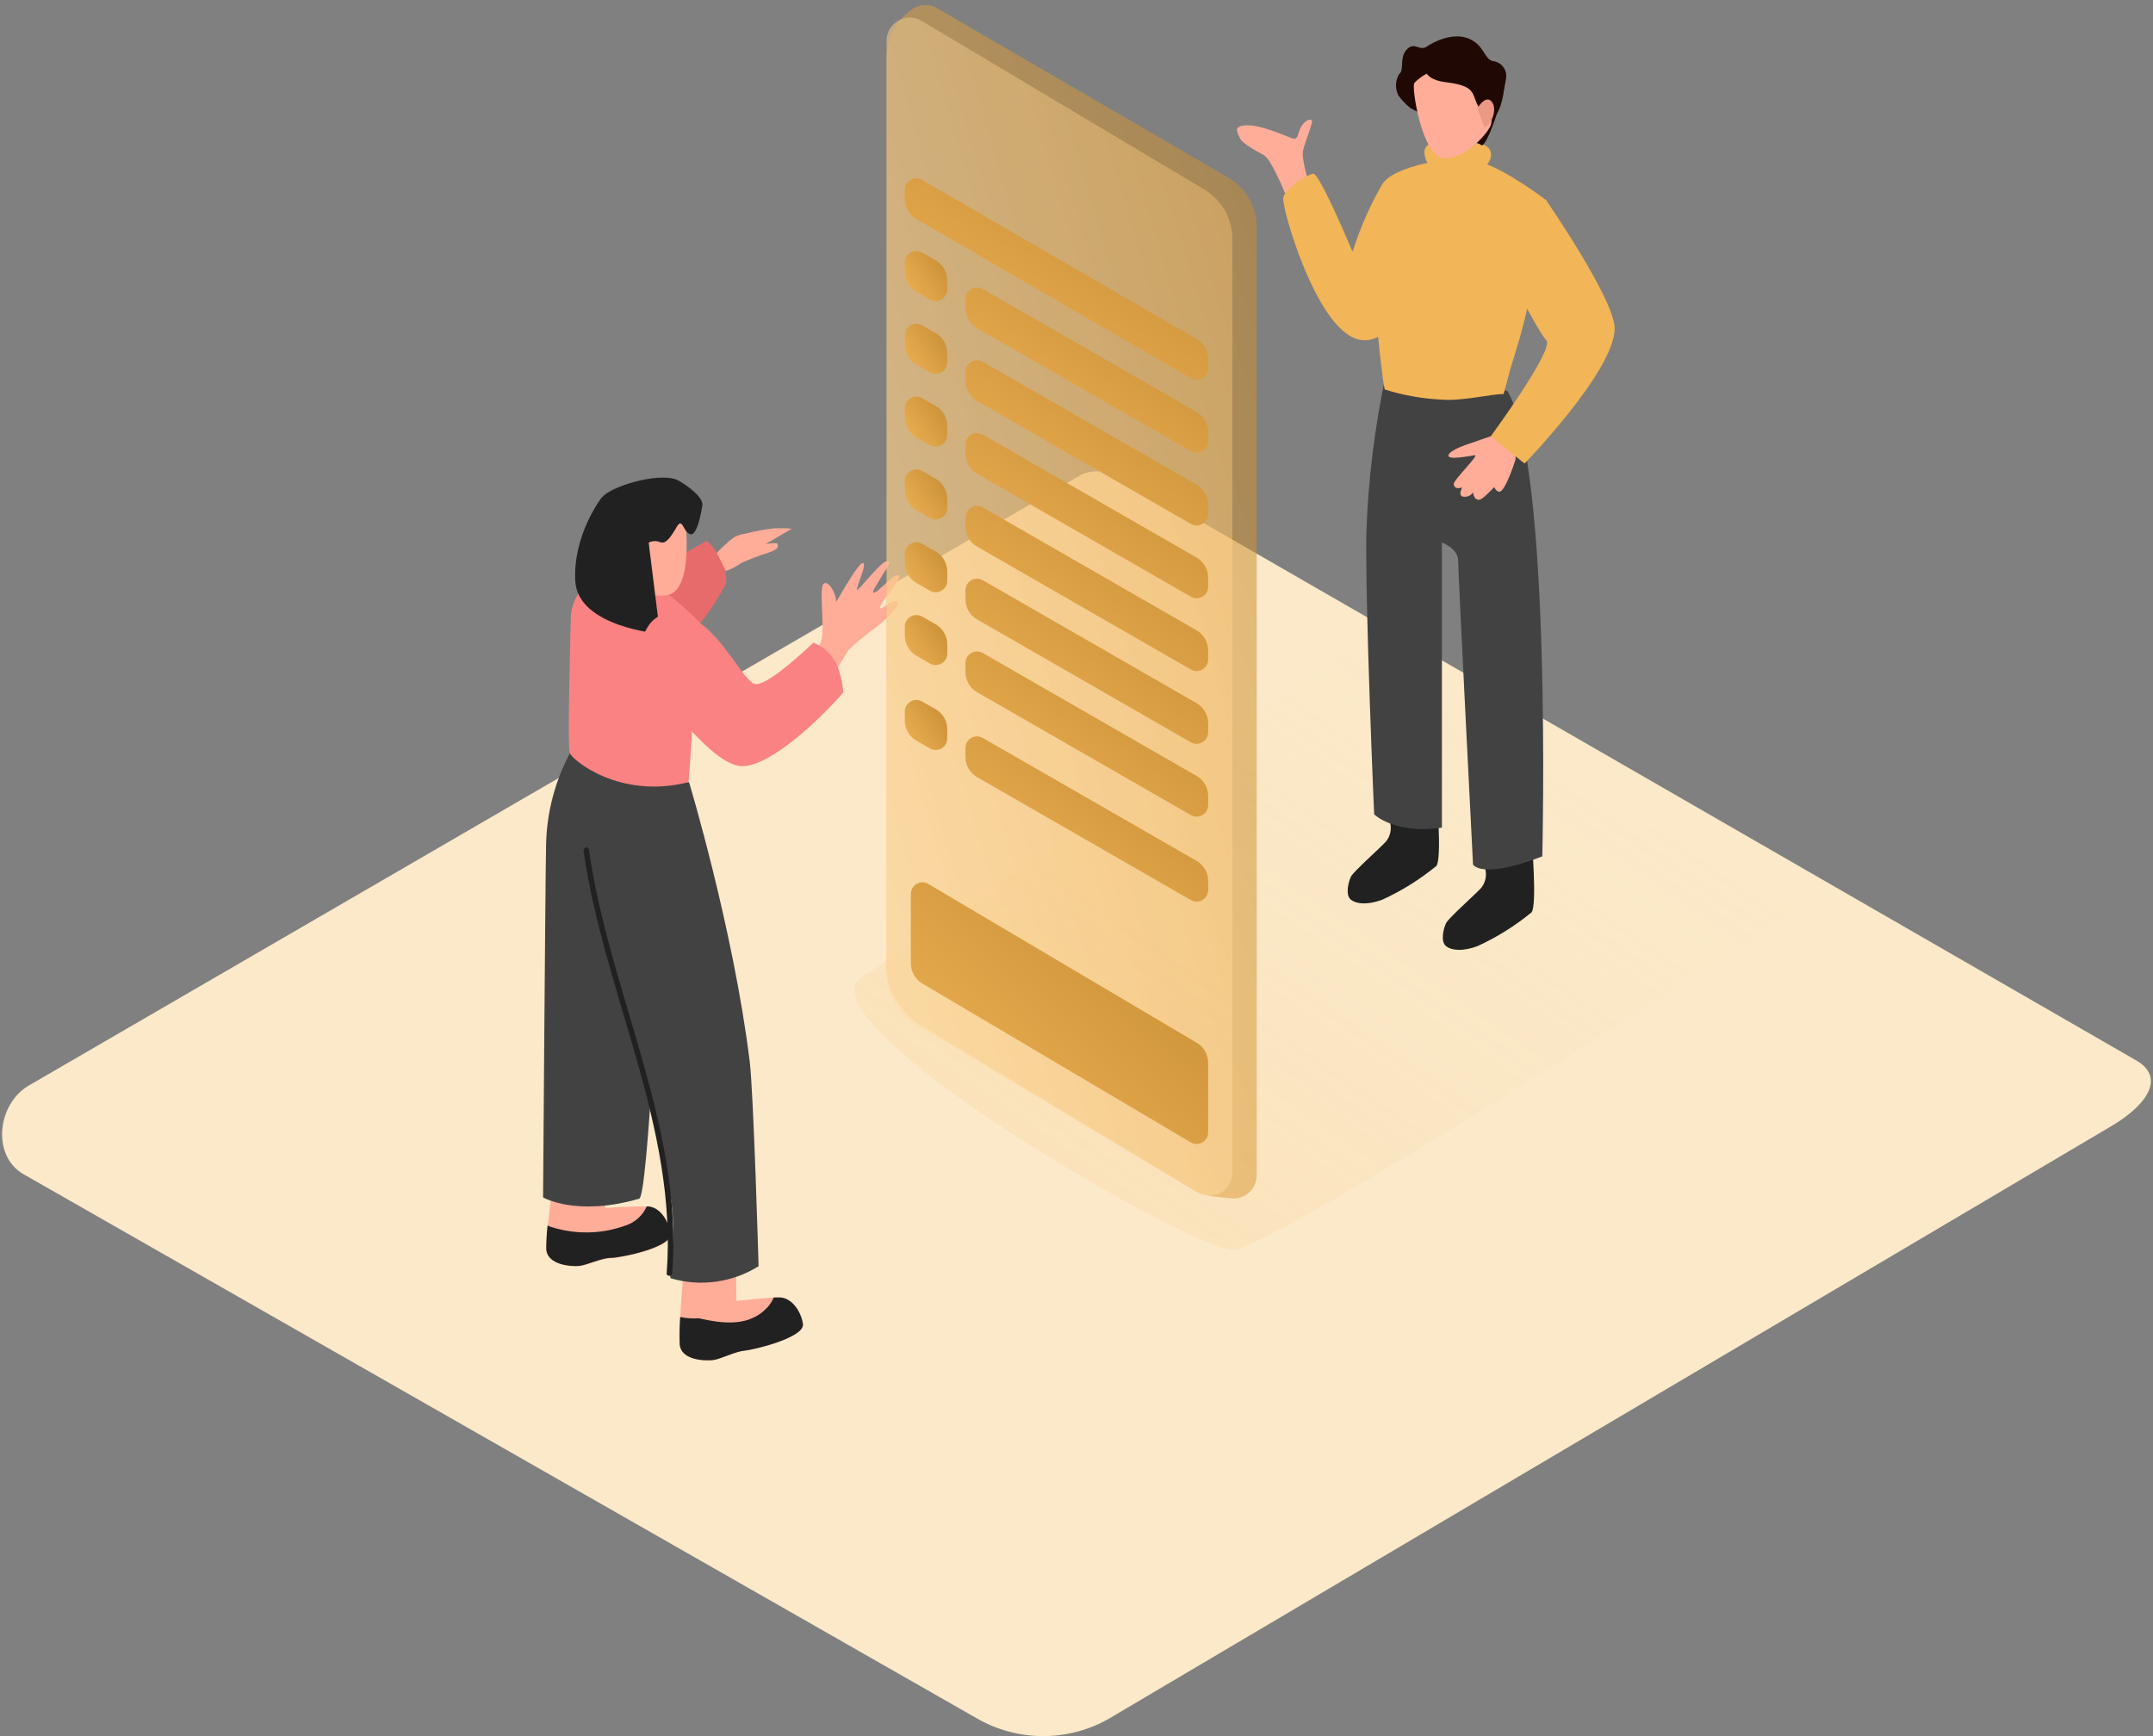 <svg width="186" height="150" viewBox="0 0 186 150" fill="none" xmlns="http://www.w3.org/2000/svg">
<rect x="0" y="0" width="186" height="150" fill="#808080" stroke="none"/>
<path d="M95.746 148.526L182.211 97.41C184.965 95.845 187.323 93.326 184.642 91.673L97.864 41.667C96.56 40.859 94.583 40.332 93.264 41.099L2.506 93.78C-0.248 95.376 -0.738 99.846 2.016 101.442L84.35 148.443C86.077 149.448 88.038 149.985 90.037 150C92.036 150.014 94.004 149.506 95.746 148.526Z" fill="#FBE9C9"/>
<path opacity="0.2" d="M74.497 84.391C68.626 88.165 102.802 107.978 106.471 107.978C110.14 107.978 155.218 78.625 155.218 78.625L115.906 56.61C108.043 61.502 80.367 80.617 74.497 84.391Z" fill="url(#paint0_linear)"/>
<path d="M113.007 15.538C113.007 15.538 112.411 13.675 112.577 12.98C112.743 12.285 113.241 11.07 113.34 10.593C113.438 10.116 112.706 10.339 112.374 11.008C112.042 11.678 112.177 12.145 111.575 11.932C110.973 11.719 108.913 10.77 107.683 10.826C106.453 10.884 106.92 11.449 107.118 11.932C107.315 12.415 108.55 13.047 109.193 13.411C109.837 13.774 111.02 16.701 111.02 16.701" fill="#FFAC99"/>
<path d="M120.116 71.156C120.171 71.428 120.165 71.709 120.098 71.978C120.032 72.247 119.907 72.498 119.732 72.713C119.151 73.341 116.924 75.308 116.712 75.739C116.499 76.169 116.193 77.332 116.712 77.736C117.231 78.141 118.206 78.183 119.415 77.736C121.091 76.969 122.661 75.989 124.086 74.82C124.604 74.239 124.086 68.23 124.086 68.23C124.086 68.23 120.972 67.467 119.934 68.23L120.116 71.156Z" fill="#212121"/>
<path d="M128.335 75.169C128.39 75.441 128.384 75.721 128.318 75.99C128.252 76.26 128.126 76.511 127.951 76.726C127.37 77.354 125.144 79.32 124.931 79.751C124.719 80.182 124.412 81.344 124.931 81.749C125.45 82.154 126.426 82.195 127.635 81.749C129.311 80.982 130.88 80.002 132.305 78.833C132.824 78.251 132.305 72.242 132.305 72.242C132.305 72.242 129.192 71.48 128.154 72.242L128.335 75.169Z" fill="#212121"/>
<path d="M119.737 32.326C118.768 36.827 118.201 41.404 118.04 46.005C117.937 52.611 118.715 70.363 118.715 70.363C118.715 70.363 120.542 72.123 124.568 71.505V46.872C124.568 46.872 125.97 47.391 125.97 48.428C125.97 49.466 127.256 74.697 127.256 74.697C127.256 74.697 127.973 76.03 133.24 73.991C133.24 73.991 134.089 40.245 130.218 33.769" fill="#424242"/>
<path d="M129.898 34.049C128.974 34.013 126.39 34.661 124.631 34.532C122.932 34.459 121.25 34.162 119.628 33.65C119.561 33.338 119.504 33.011 119.457 32.653C118.289 23.629 118.601 17.298 119.457 15.866C120.313 14.434 125.445 13.303 127.76 13.951C130.074 14.6 133.608 17.319 133.608 17.319C133.608 17.319 132.648 24.978 130.93 30.422C130.453 31.953 130.453 31.953 129.898 34.049Z" fill="#F2B557"/>
<path d="M126.639 15.019C125.368 15.247 123.847 15.107 123.339 14.137C123.095 13.67 122.82 12.834 123.417 12.492C123.769 12.279 127.625 12.258 128.222 12.523C129.166 12.943 128.87 14.054 128.118 14.51C127.659 14.765 127.158 14.937 126.639 15.019Z" fill="#F2B557"/>
<path d="M128.969 5.274C128.227 5.144 128.248 3.904 126.893 3.339C125.539 2.773 123.889 3.588 123.261 4.024C122.633 4.459 122.223 3.572 121.554 4.252C120.884 4.932 121.31 5.98 120.926 6.354L120.874 6.395C120.706 6.676 120.613 6.995 120.603 7.322C120.593 7.649 120.667 7.973 120.817 8.263C121.113 8.667 121.462 9.03 121.855 9.343L128.051 12.57C128.798 12.051 130.235 7.07 130.126 6.447C130.097 6.148 129.966 5.869 129.756 5.655C129.545 5.442 129.267 5.307 128.969 5.274Z" fill="#200904"/>
<path d="M122.192 7.167C121.912 7.468 122.835 13.441 124.657 13.659C126.478 13.877 128.616 11.469 128.808 10.753C129 10.037 128.886 6.213 128.149 5.854C127.412 5.496 123.894 5.336 122.192 7.167Z" fill="#FFAC99"/>
<path d="M123.042 5.445C123.042 5.445 122.684 6.836 124.858 7.096C127.033 7.355 127.178 7.843 127.453 8.606C127.936 10.033 129.461 11.719 129.985 7.402C129.985 7.194 128.429 4.252 126.763 4.024C125.097 3.795 123.042 5.445 123.042 5.445Z" fill="#200904"/>
<path d="M127.626 9.362C127.626 9.362 128.306 8.19 128.835 8.745C129.364 9.3 128.98 10.613 128.264 11.023" fill="#EB9885"/>
<path d="M119.442 15.872C118.364 17.733 117.494 19.706 116.847 21.756C116.847 21.756 114.003 14.938 113.453 15.01C112.903 15.083 111.004 16.287 110.859 17.086C110.713 17.885 113.671 28.373 117.319 29.322C120.967 30.272 123.027 22.172 123.027 22.172" fill="#F2B557"/>
<path d="M59.952 59.01L59.558 59.248L60.341 59.757L58.816 59.69L58.333 59.975L60.035 60.027L60.082 61.106L60.559 60.821L60.502 59.861L61.296 60.38L61.696 60.141L59.952 59.01Z" fill="white"/>
<path d="M62.002 57.789L61.607 58.023L61.908 59.33L60.715 58.557L60.315 58.796L62.059 59.927L62.453 59.688L62.163 58.386L63.351 59.159L63.745 58.92L62.002 57.789Z" fill="white"/>
<path d="M68.467 58.694C68.467 58.694 70.543 56.514 70.927 55.425C71.311 54.335 70.693 50.713 71.176 50.417C71.659 50.121 72.317 51.543 72.214 51.974C72.214 52.02 72.214 52.005 72.24 51.974C72.292 51.914 72.336 51.848 72.369 51.776C72.535 51.507 72.691 51.258 72.852 50.967C73.06 50.614 73.272 50.261 73.49 49.929C73.682 49.616 73.892 49.315 74.118 49.026C74.206 48.917 74.404 48.606 74.57 48.653C74.591 48.659 74.611 48.673 74.624 48.692C74.637 48.711 74.643 48.733 74.642 48.756C74.638 49.004 74.587 49.249 74.492 49.478C74.414 49.711 74.331 49.945 74.253 50.178C74.175 50.412 74.118 50.557 74.066 50.754C74.066 50.796 73.999 50.967 74.066 50.962C74.134 50.956 74.108 50.962 74.118 50.931C74.347 50.721 74.558 50.493 74.751 50.251C75.052 49.908 75.353 49.566 75.67 49.239C75.822 49.075 75.983 48.919 76.152 48.772C76.28 48.641 76.436 48.541 76.609 48.481C77.128 48.398 76.401 49.446 76.339 49.519C76.121 49.888 75.888 50.246 75.675 50.619C75.639 50.681 75.338 51.138 75.457 51.206C75.477 51.213 75.499 51.213 75.519 51.206C75.675 51.14 75.817 51.047 75.94 50.931C76.121 50.78 76.293 50.619 76.459 50.464C76.625 50.308 76.806 50.142 76.978 49.991C77.11 49.869 77.263 49.771 77.429 49.701C77.502 49.701 77.642 49.664 77.683 49.753C77.725 49.841 77.683 49.908 77.652 49.971C77.586 50.128 77.502 50.278 77.403 50.417C77.149 50.806 76.884 51.169 76.583 51.548C76.459 51.714 76.339 51.885 76.225 52.067C76.143 52.174 76.082 52.296 76.043 52.425C76.042 52.441 76.042 52.456 76.043 52.472C76.043 52.897 76.998 51.74 77.491 51.953C77.984 52.166 76.453 53.613 75.654 54.221C74.83 54.81 74.047 55.457 73.314 56.156C73.054 56.499 71.171 59.872 70.123 60.769" fill="#FFAC99"/>
<path d="M48.328 98.832C48.111 99.351 47.14 106.502 47.208 107.903C47.275 109.304 49.387 109.459 50.041 109.387C50.695 109.314 51.966 108.738 52.776 108.712C53.585 108.686 58.058 107.84 57.929 106.636C57.799 105.433 57.026 104.312 56.019 104.249C55.012 104.187 52.283 104.364 52.283 104.364L52.558 97.877" fill="#FFAC99"/>
<path d="M47.462 105.957C49.611 106.684 51.943 106.655 54.073 105.874C54.471 105.741 54.836 105.526 55.146 105.243C55.456 104.961 55.704 104.618 55.874 104.234H55.978C56.984 104.286 57.768 105.423 57.903 106.606C58.038 107.789 53.57 108.682 52.765 108.682C51.961 108.682 50.69 109.315 50.036 109.377C49.382 109.439 47.265 109.315 47.192 107.914C47.192 107.232 47.231 106.551 47.306 105.874L47.462 105.957Z" fill="#212121"/>
<path d="M61.073 46.714C61.073 46.714 63.045 48.463 62.708 50.45C62.708 50.45 60.222 55.385 57.518 56.2C54.815 57.014 53.299 51.727 54.036 50.948C54.773 50.17 61.073 46.714 61.073 46.714Z" fill="#E76B6B"/>
<path d="M49.252 65.048C47.955 67.474 47.244 70.17 47.177 72.92C47.109 76.308 46.917 103.454 46.917 103.454C46.917 103.454 49.776 105.145 55.22 103.568C56.009 103.339 57.005 80.185 57.005 80.185L55.147 68.25" fill="#424242"/>
<path d="M59.387 107.046C59.195 107.565 58.593 114.767 58.728 116.163C58.862 117.559 60.985 117.585 61.633 117.502C62.282 117.419 63.522 116.76 64.327 116.692C65.131 116.625 69.558 115.551 69.371 114.378C69.184 113.205 68.333 112.1 67.342 112.095C66.351 112.09 63.621 112.401 63.621 112.401L63.564 105.909" fill="#FFAC99"/>
<path d="M56.938 98.866C56.904 98.74 56.862 98.617 56.813 98.497C56.304 94.985 55.339 91.553 53.943 88.29C53.606 86.422 53.378 85.177 53.357 85.099C51.754 78.674 52.952 76.931 52.563 67.222L59.527 67.58C59.527 67.58 63.357 80.267 64.768 91.71C65.105 94.455 65.536 109.4 65.536 109.4C64.414 110.102 63.156 110.558 61.844 110.737C60.532 110.916 59.198 110.814 57.929 110.438L57.789 109.649C58.666 106.058 57.877 102.358 56.938 98.866Z" fill="#424242"/>
<path d="M59.952 60.531C60.133 57.843 61.109 56.431 60.471 53.826C58.535 51.724 54.892 49.156 54.503 49.099L52.428 49.576C51.56 49.774 50.784 50.255 50.22 50.942C49.657 51.63 49.338 52.486 49.314 53.375C49.205 57.526 49.044 64.495 49.215 65.05C49.387 65.606 53.465 69.103 59.485 67.578C59.693 65.232 59.776 62.876 59.952 60.531Z" fill="#FA8282"/>
<path d="M59.169 44.658C59.169 44.658 60.02 50.886 57.705 51.405C55.391 51.923 52.874 49.194 52.755 47.912C52.635 46.63 56.107 42.406 59.169 44.658Z" fill="#FFAC99"/>
<path d="M58.452 41.44C58.695 41.533 60.813 42.804 60.678 43.671C60.543 44.538 60.159 46.442 59.567 46.136C58.976 45.83 58.955 44.678 58.452 45.539C57.948 46.401 57.528 47.049 57.019 46.837C56.862 46.775 56.693 46.747 56.525 46.754C56.356 46.761 56.19 46.804 56.038 46.878C56.038 46.878 56.038 51.382 55.52 51.087C55.001 50.791 52.8 49.857 52.006 48.492C51.487 47.63 51.379 46.027 51.519 44.735C51.547 44.123 51.714 43.525 52.006 42.986C52.624 42.088 56.729 40.791 58.452 41.44Z" fill="#212121"/>
<path d="M51.981 42.983C51.981 42.983 49.48 46.211 49.698 50.197C49.916 54.182 57.02 54.763 57.02 54.763L56.039 46.875" fill="#212121"/>
<path d="M72.484 57.934C72.319 57.392 72.034 56.894 71.651 56.477C71.267 56.06 70.794 55.735 70.268 55.526C68.312 57.378 65.919 59.386 65.136 59.075C63.984 58.613 61.685 53.242 58.39 52.972C55.095 52.703 55.209 57.228 55.209 57.228C55.209 57.228 60.917 66.049 64.031 66.19C66.521 66.314 71.057 61.934 72.852 59.822C72.798 59.181 72.675 58.548 72.484 57.934Z" fill="#FA8282"/>
<path d="M60.366 113.9C62.442 114.357 64.725 114.689 66.329 112.92C66.545 112.676 66.72 112.399 66.848 112.1H67.336C68.342 112.1 69.178 113.21 69.365 114.383C69.551 115.556 65.125 116.63 64.321 116.697C63.516 116.765 62.271 117.424 61.627 117.507C60.984 117.59 58.856 117.564 58.721 116.168C58.691 115.376 58.705 114.582 58.763 113.791C59.29 113.901 59.83 113.938 60.366 113.9Z" fill="#212121"/>
<path d="M50.414 73.523C50.372 73.222 50.834 73.093 50.876 73.394C52.619 85.713 59.044 97.316 58.078 109.999C58.078 110.305 57.559 110.31 57.596 109.999C58.561 97.363 52.168 85.801 50.414 73.523Z" fill="#212121"/>
<path d="M61.96 47.842C61.877 47.717 62.64 47.079 62.718 47.006C62.947 46.776 63.199 46.569 63.471 46.389C63.77 46.244 64.091 46.148 64.42 46.103C65.24 45.882 66.076 45.728 66.921 45.642C67.228 45.642 67.544 45.642 67.855 45.642C67.97 45.642 68.374 45.709 68.468 45.642L62.588 49.093L61.96 47.842Z" fill="#FFAC99"/>
<path d="M62.63 49.195L62.588 49.05L64.487 47.285C64.487 47.285 67.186 46.735 67.186 47.005C67.186 47.275 67.341 47.41 66.366 47.758C65.57 48.006 64.79 48.304 64.031 48.65C63.62 48.947 63.167 49.18 62.687 49.34C62.671 49.268 62.656 49.242 62.63 49.195Z" fill="#FFAC99"/>
<path d="M128.818 37.682L126.893 38.347C126.893 38.347 125.238 38.865 125.134 39.333C125.03 39.8 126.997 39.379 127.412 39.333C127.827 39.286 125.58 41.455 125.59 41.818C125.601 42.181 125.964 42.233 126.224 42.13C126.483 42.026 125.86 42.752 126.379 42.908C126.546 42.94 126.718 42.923 126.875 42.859C127.032 42.794 127.166 42.685 127.261 42.545C127.261 42.545 127.313 43.271 127.832 43.167C128.351 43.064 130.681 40.422 130.889 39.493C131.096 38.565 129.789 37.335 128.818 37.682Z" fill="#FFAC99"/>
<path d="M130.926 39.717C130.926 39.717 130.044 42.524 129.52 42.483C128.996 42.441 128.861 41.258 128.861 41.258C128.861 41.258 130.293 39.136 130.651 38.969C131.009 38.803 130.926 39.717 130.926 39.717Z" fill="#FFAC99"/>
<path d="M133.525 17.225C133.525 17.225 139.472 25.828 139.493 28.366C139.524 31.998 131.709 40.052 131.709 40.052L128.798 37.686C128.798 37.686 134.319 30.146 133.593 29.409C132.866 28.672 129.441 21.962 129.441 21.962" fill="#F2B557"/>
<g opacity="0.75">
<path opacity="0.75" d="M108.567 19.649C108.567 17.869 107.62 16.222 106.082 15.327L80.948 0.704C80.222 0.281 79.308 0.358 78.662 0.896L78.392 1.122C77.252 2.072 76.593 3.479 76.593 4.963V42.457V83.685C76.593 84.82 76.98 85.922 77.689 86.808L78.133 87.364C78.501 87.824 78.948 88.216 79.452 88.52L102.909 102.692C103.529 103.066 104.222 103.302 104.942 103.382L106.346 103.538C107.531 103.669 108.567 102.742 108.567 101.55V19.649Z" fill="url(#paint1_linear)"/>
<path opacity="0.75" d="M106.47 20.661C106.47 18.9 105.544 17.269 104.032 16.367L79.618 1.804C78.284 1.009 76.593 1.969 76.593 3.522V84.172C76.593 85.933 77.519 87.564 79.032 88.466L103.446 103.029C104.779 103.824 106.47 102.863 106.47 101.311V20.661Z" fill="url(#paint2_linear)"/>
</g>
<path d="M104.374 91.821C104.374 91.114 104.001 90.459 103.392 90.099L80.199 76.373C79.532 75.978 78.69 76.459 78.69 77.233V83.25C78.69 83.957 79.063 84.611 79.671 84.971L102.864 98.698C103.531 99.092 104.374 98.612 104.374 97.837V91.821Z" fill="url(#paint3_linear)"/>
<path d="M104.375 31.029C104.375 30.316 103.995 29.656 103.378 29.299L79.668 15.547C79.001 15.16 78.166 15.641 78.166 16.412V17.193C78.166 17.906 78.546 18.565 79.163 18.923L102.873 32.675C103.539 33.061 104.375 32.58 104.375 31.81V31.029Z" fill="url(#paint4_linear)"/>
<path d="M104.375 37.325C104.375 36.609 103.992 35.948 103.372 35.591L84.907 24.974C84.24 24.591 83.408 25.072 83.408 25.841V26.624C83.408 27.34 83.791 28.001 84.411 28.358L102.876 38.976C103.543 39.359 104.375 38.878 104.375 38.109V37.325Z" fill="url(#paint5_linear)"/>
<path d="M104.375 43.614C104.375 42.898 103.992 42.237 103.372 41.88L84.907 31.263C84.24 30.88 83.408 31.361 83.408 32.13V32.913C83.408 33.629 83.791 34.291 84.411 34.647L102.876 45.265C103.543 45.648 104.375 45.167 104.375 44.398V43.614Z" fill="url(#paint6_linear)"/>
<path d="M104.375 49.904C104.375 49.188 103.992 48.527 103.372 48.17L84.907 37.553C84.24 37.17 83.408 37.651 83.408 38.42V39.203C83.408 39.919 83.791 40.581 84.411 40.937L102.876 51.555C103.543 51.938 104.375 51.457 104.375 50.688V49.904Z" fill="url(#paint7_linear)"/>
<path d="M104.375 56.194C104.375 55.478 103.992 54.817 103.372 54.461L84.907 43.843C84.24 43.46 83.408 43.941 83.408 44.71V45.493C83.408 46.209 83.791 46.87 84.411 47.227L102.876 57.845C103.543 58.228 104.375 57.747 104.375 56.978V56.194Z" fill="url(#paint8_linear)"/>
<path d="M104.375 62.485C104.375 61.77 103.992 61.108 103.372 60.752L84.907 50.134C84.24 49.751 83.408 50.232 83.408 51.001V51.785C83.408 52.5 83.791 53.162 84.411 53.518L102.876 64.136C103.543 64.519 104.375 64.038 104.375 63.269V62.485Z" fill="url(#paint9_linear)"/>
<path d="M104.375 68.773C104.375 68.058 103.992 67.396 103.372 67.04L84.907 56.422C84.24 56.039 83.408 56.52 83.408 57.289V58.073C83.408 58.788 83.791 59.45 84.411 59.806L102.876 70.424C103.543 70.807 104.375 70.326 104.375 69.557V68.773Z" fill="url(#paint10_linear)"/>
<path d="M104.375 76.111C104.375 75.395 103.992 74.734 103.372 74.377L84.907 63.76C84.24 63.377 83.408 63.858 83.408 64.627V65.41C83.408 66.126 83.791 66.787 84.411 67.144L102.876 77.762C103.543 78.145 104.375 77.664 104.375 76.895V76.111Z" fill="url(#paint11_linear)"/>
<path d="M81.835 24.223C81.835 23.505 81.451 22.843 80.828 22.487L79.662 21.821C78.996 21.44 78.166 21.921 78.166 22.689V23.474C78.166 24.192 78.551 24.855 79.174 25.211L80.339 25.877C81.006 26.258 81.835 25.776 81.835 25.008V24.223Z" fill="url(#paint12_linear)"/>
<path d="M81.835 30.514C81.835 29.796 81.451 29.134 80.828 28.778L79.662 28.112C78.996 27.731 78.166 28.212 78.166 28.98V29.765C78.166 30.483 78.551 31.146 79.174 31.502L80.339 32.168C81.006 32.549 81.835 32.067 81.835 31.299V30.514Z" fill="url(#paint13_linear)"/>
<path d="M81.835 36.804C81.835 36.087 81.451 35.424 80.828 35.068L79.662 34.402C78.996 34.021 78.166 34.502 78.166 35.27V36.055C78.166 36.773 78.551 37.436 79.174 37.792L80.339 38.458C81.006 38.839 81.835 38.357 81.835 37.59V36.804Z" fill="url(#paint14_linear)"/>
<path d="M81.835 43.093C81.835 42.376 81.451 41.713 80.828 41.357L79.662 40.691C78.996 40.31 78.166 40.791 78.166 41.559V42.344C78.166 43.062 78.551 43.725 79.174 44.081L80.339 44.747C81.006 45.128 81.835 44.646 81.835 43.879V43.093Z" fill="url(#paint15_linear)"/>
<path d="M81.835 49.383C81.835 48.666 81.451 48.003 80.828 47.647L79.662 46.981C78.996 46.6 78.166 47.081 78.166 47.849V48.635C78.166 49.352 78.551 50.015 79.174 50.371L80.339 51.037C81.006 51.418 81.835 50.936 81.835 50.169V49.383Z" fill="url(#paint16_linear)"/>
<path d="M81.835 55.674C81.835 54.957 81.451 54.294 80.828 53.938L79.662 53.272C78.996 52.891 78.166 53.372 78.166 54.14V54.925C78.166 55.643 78.551 56.306 79.174 56.662L80.339 57.328C81.006 57.709 81.835 57.227 81.835 56.46V55.674Z" fill="url(#paint17_linear)"/>
<path d="M81.835 63.012C81.835 62.294 81.451 61.632 80.828 61.276L79.662 60.61C78.996 60.229 78.166 60.71 78.166 61.478V62.263C78.166 62.981 78.551 63.644 79.174 64L80.339 64.666C81.006 65.047 81.835 64.565 81.835 63.797V63.012Z" fill="url(#paint18_linear)"/>
<defs>
<linearGradient id="paint0_linear" x1="138.969" y1="64.473" x2="97.492" y2="124.613" gradientUnits="userSpaceOnUse">
<stop stop-color="#FFE0B0" stop-opacity="0"/>
<stop offset="1" stop-color="#F2B557"/>
</linearGradient>
<linearGradient id="paint1_linear" x1="108.567" y1="0" x2="50.318" y2="18.233" gradientUnits="userSpaceOnUse">
<stop stop-color="#C28931"/>
<stop offset="1" stop-color="#F2B557"/>
</linearGradient>
<linearGradient id="paint2_linear" x1="106.47" y1="0" x2="51.331" y2="15.966" gradientUnits="userSpaceOnUse">
<stop stop-color="#F2B557"/>
<stop offset="1" stop-color="#FFE0B0"/>
</linearGradient>
<linearGradient id="paint3_linear" x1="104.374" y1="75.48" x2="80.713" y2="101.087" gradientUnits="userSpaceOnUse">
<stop stop-color="#C28931"/>
<stop offset="1" stop-color="#F2B557"/>
</linearGradient>
<linearGradient id="paint4_linear" x1="104.375" y1="14.676" x2="86.849" y2="39.406" gradientUnits="userSpaceOnUse">
<stop stop-color="#C28931"/>
<stop offset="1" stop-color="#F2B557"/>
</linearGradient>
<linearGradient id="paint5_linear" x1="104.375" y1="24.112" x2="89.583" y2="44.151" gradientUnits="userSpaceOnUse">
<stop stop-color="#C28931"/>
<stop offset="1" stop-color="#F2B557"/>
</linearGradient>
<linearGradient id="paint6_linear" x1="104.375" y1="30.401" x2="89.583" y2="50.44" gradientUnits="userSpaceOnUse">
<stop stop-color="#C28931"/>
<stop offset="1" stop-color="#F2B557"/>
</linearGradient>
<linearGradient id="paint7_linear" x1="104.375" y1="36.691" x2="89.583" y2="56.73" gradientUnits="userSpaceOnUse">
<stop stop-color="#C28931"/>
<stop offset="1" stop-color="#F2B557"/>
</linearGradient>
<linearGradient id="paint8_linear" x1="104.375" y1="42.981" x2="89.583" y2="63.02" gradientUnits="userSpaceOnUse">
<stop stop-color="#C28931"/>
<stop offset="1" stop-color="#F2B557"/>
</linearGradient>
<linearGradient id="paint9_linear" x1="104.375" y1="49.273" x2="89.583" y2="69.311" gradientUnits="userSpaceOnUse">
<stop stop-color="#C28931"/>
<stop offset="1" stop-color="#F2B557"/>
</linearGradient>
<linearGradient id="paint10_linear" x1="104.375" y1="55.56" x2="89.583" y2="75.599" gradientUnits="userSpaceOnUse">
<stop stop-color="#C28931"/>
<stop offset="1" stop-color="#F2B557"/>
</linearGradient>
<linearGradient id="paint11_linear" x1="104.375" y1="62.898" x2="89.583" y2="82.937" gradientUnits="userSpaceOnUse">
<stop stop-color="#C28931"/>
<stop offset="1" stop-color="#F2B557"/>
</linearGradient>
<linearGradient id="paint12_linear" x1="81.835" y1="20.966" x2="76.66" y2="24.312" gradientUnits="userSpaceOnUse">
<stop stop-color="#C28931"/>
<stop offset="1" stop-color="#F2B557"/>
</linearGradient>
<linearGradient id="paint13_linear" x1="81.835" y1="27.257" x2="76.66" y2="30.603" gradientUnits="userSpaceOnUse">
<stop stop-color="#C28931"/>
<stop offset="1" stop-color="#F2B557"/>
</linearGradient>
<linearGradient id="paint14_linear" x1="81.835" y1="33.547" x2="76.66" y2="36.893" gradientUnits="userSpaceOnUse">
<stop stop-color="#C28931"/>
<stop offset="1" stop-color="#F2B557"/>
</linearGradient>
<linearGradient id="paint15_linear" x1="81.835" y1="39.836" x2="76.66" y2="43.182" gradientUnits="userSpaceOnUse">
<stop stop-color="#C28931"/>
<stop offset="1" stop-color="#F2B557"/>
</linearGradient>
<linearGradient id="paint16_linear" x1="81.835" y1="46.126" x2="76.66" y2="49.472" gradientUnits="userSpaceOnUse">
<stop stop-color="#C28931"/>
<stop offset="1" stop-color="#F2B557"/>
</linearGradient>
<linearGradient id="paint17_linear" x1="81.835" y1="52.417" x2="76.66" y2="55.763" gradientUnits="userSpaceOnUse">
<stop stop-color="#C28931"/>
<stop offset="1" stop-color="#F2B557"/>
</linearGradient>
<linearGradient id="paint18_linear" x1="81.835" y1="59.755" x2="76.66" y2="63.101" gradientUnits="userSpaceOnUse">
<stop stop-color="#C28931"/>
<stop offset="1" stop-color="#F2B557"/>
</linearGradient>
</defs>
</svg>
